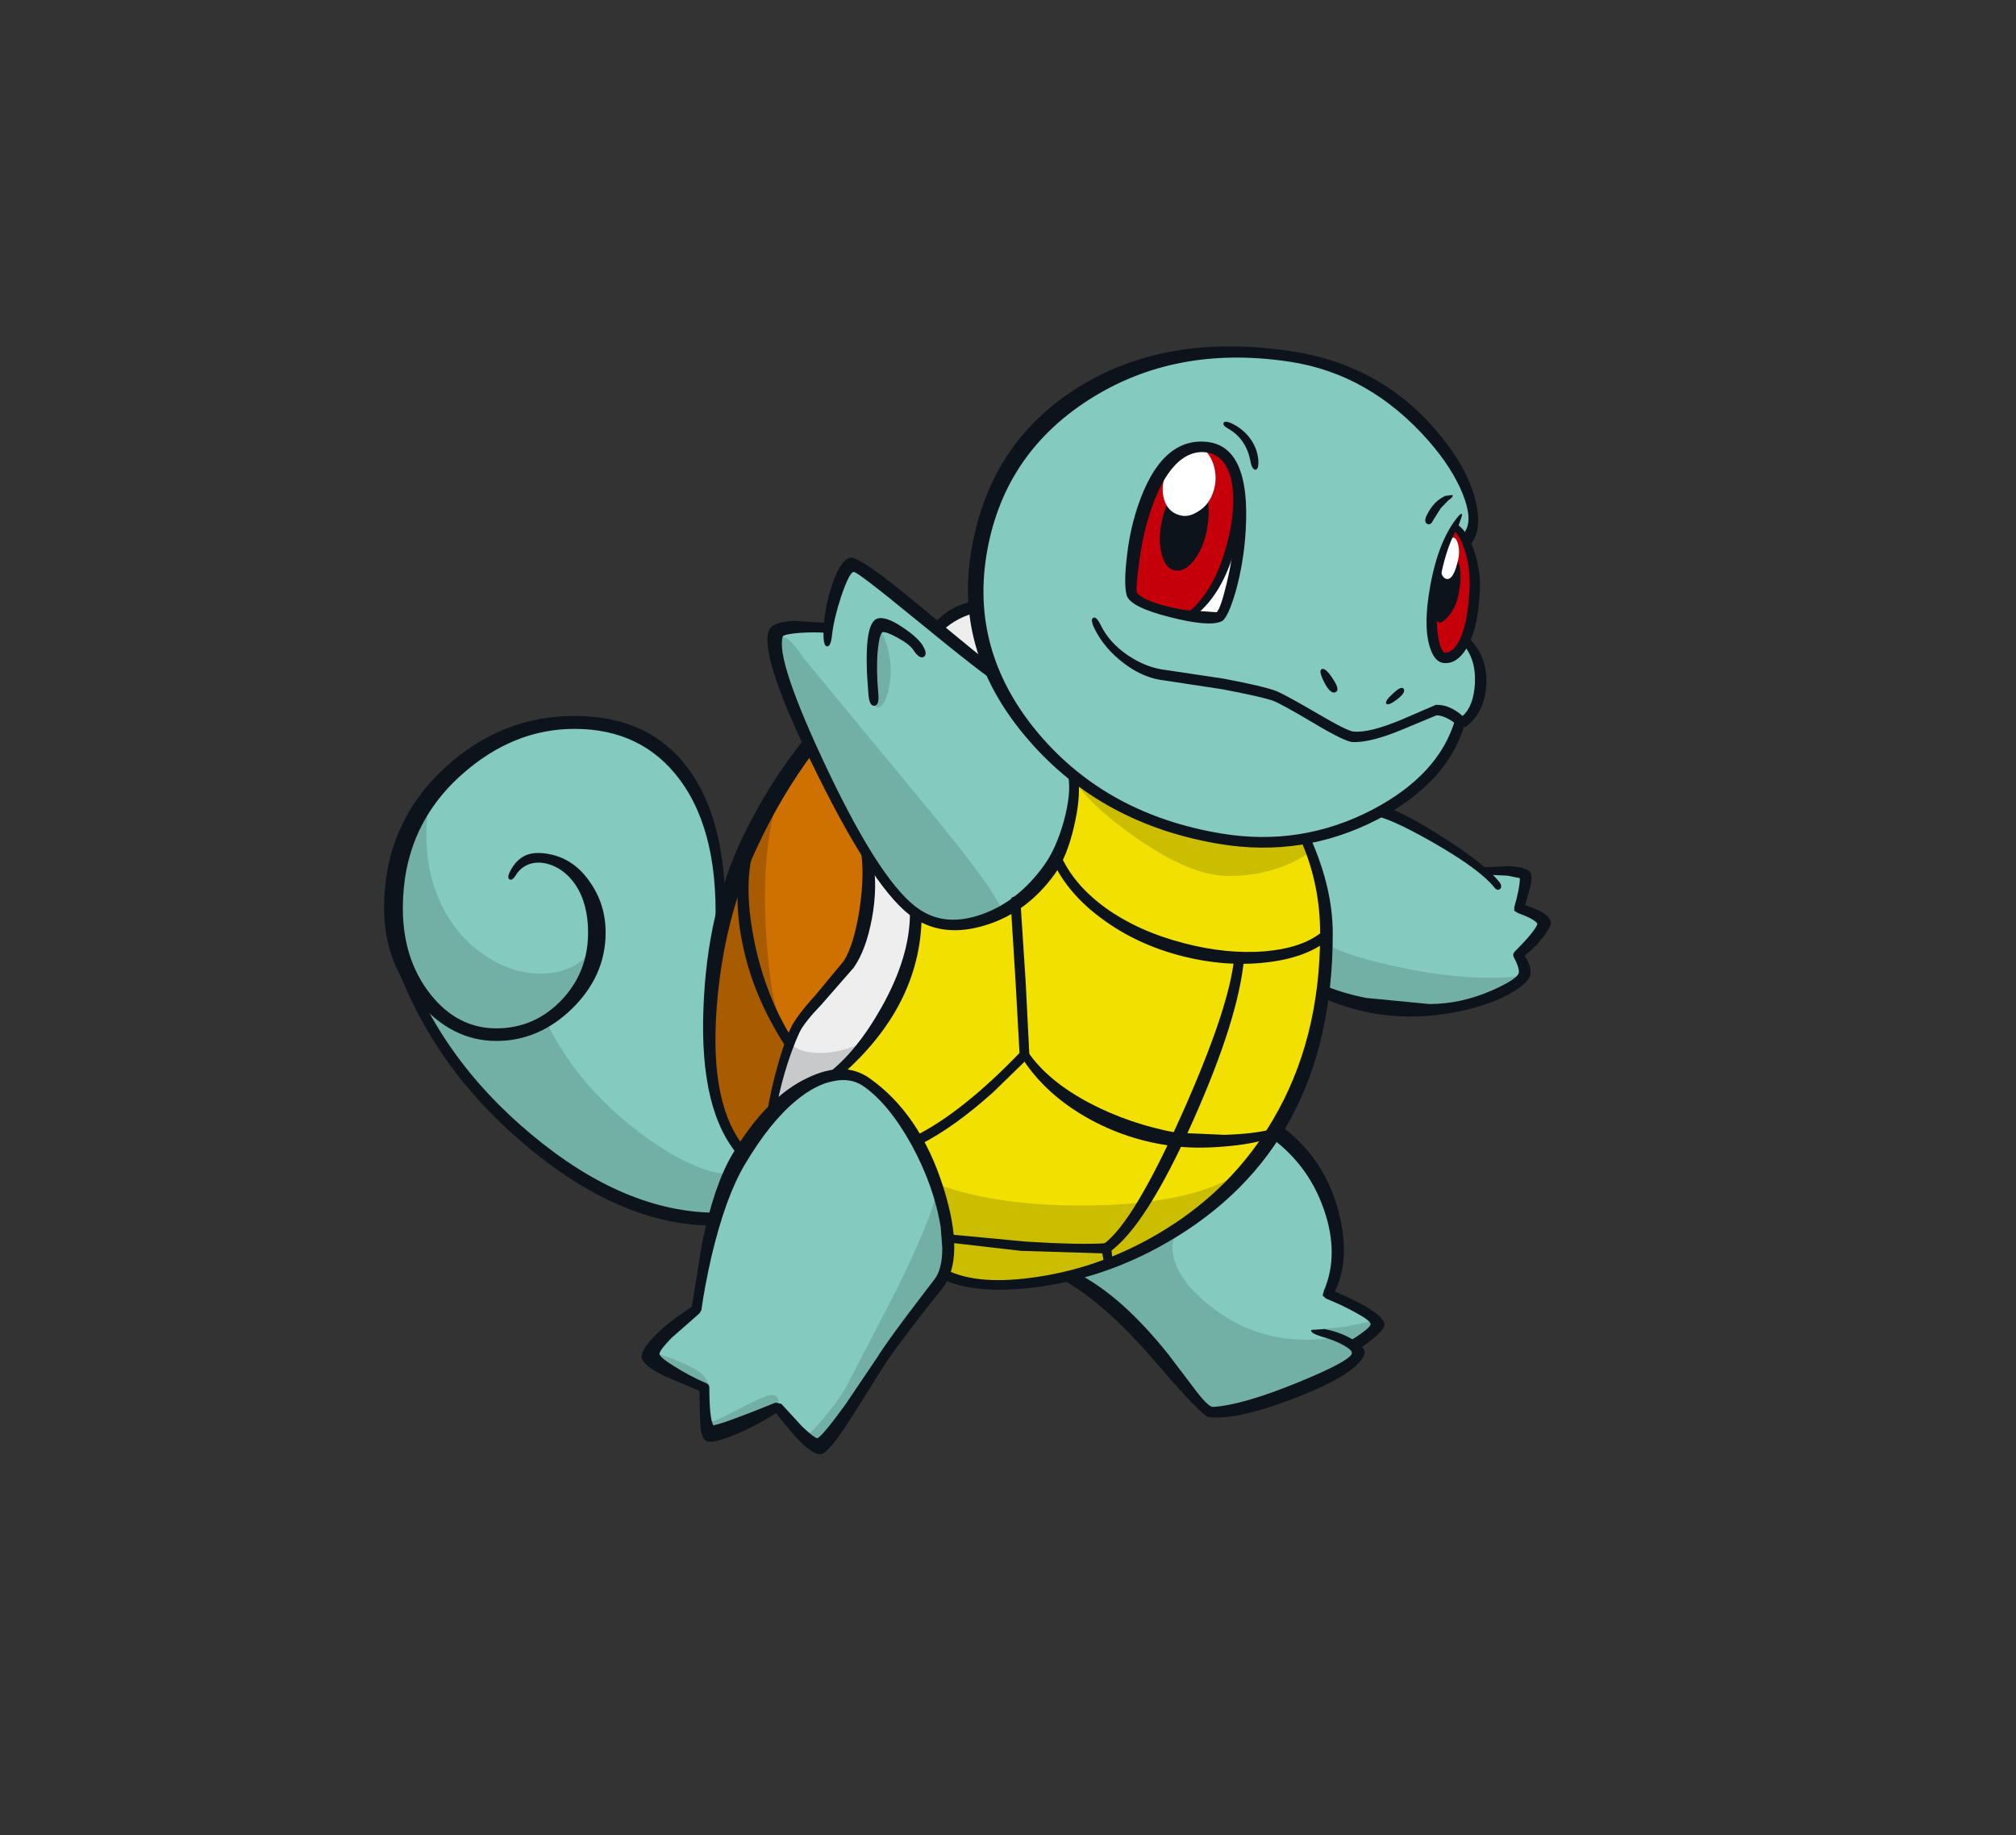 <?xml version="1.0" encoding="utf-8"?>
<!-- Generator: Adobe Illustrator 16.0.0, SVG Export Plug-In . SVG Version: 6.00 Build 0)  -->
<!DOCTYPE svg PUBLIC "-//W3C//DTD SVG 1.1//EN" "http://www.w3.org/Graphics/SVG/1.1/DTD/svg11.dtd">
<svg version="1.1" id="Layer_1" xmlns="http://www.w3.org/2000/svg" xmlns:xlink="http://www.w3.org/1999/xlink" x="0px" y="0px"
	 width="456px" height="415px" viewBox="0 0 456 415" enable-background="new 0 0 456 415" xml:space="preserve">
<rect x="0" y="0" width="456" height="415" fill="#333333" stroke="none"/>
<g>
	<path fill="#84CABF" d="M207.217,206.307c-2.505-1.393-6.891-7.123-13.154-17.192c-5.383-8.676-8.956-15.035-10.72-19.07
		c-1.625-3.619-3.387-8.585-5.289-14.896c-2.274-7.238-3.017-11.16-2.228-11.762c1.207-0.881,4.826-1.415,10.857-1.6l2.088-7.03
		c1.625-4.733,2.993-7.1,4.106-7.1c1.114,0,7.077,4.386,17.888,13.155l15.869,13.155l3.34,6.751
		c3.296,5.476,7.543,10.51,12.739,15.104l-0.837,9.606c-1.437,7.099-4.454,12.435-9.047,16.008
		c-5.289,4.129-10.045,6.519-14.268,7.17C214.849,209.16,211.068,208.394,207.217,206.307"/>
	<path fill="#84CABF" d="M316.353,91.185c10.997,7.843,16.496,16.681,16.496,26.519c0,1.856-0.512,3.388-1.53,4.594l-2.299-3.132
		c-3.389,6.775-5.082,12.737-5.082,17.887c0,7.563,1.186,11.344,3.55,11.344c1.069,0,2.041-0.509,2.924-1.53l1.046-1.601
		l1.946,2.436c1.256,2.134,1.881,4.408,1.881,6.82c0,2.459-0.812,4.594-2.436,6.403l-2.437,2.02
		c-1.484,6.867-6.45,13.224-14.896,19.07c-9.278,6.404-19.603,9.606-30.972,9.606c-17.261,0-32.294-6.194-45.101-18.583
		c-12.438-11.972-18.655-25.475-18.655-40.508c0-15.915,6.216-28.978,18.655-39.186c11.412-9.327,24.66-13.991,39.742-13.991
		C292.92,79.352,305.309,83.296,316.353,91.185"/>
	<path fill="#84CABF" d="M314.612,184.8c2.228,0.974,4.431,2.041,6.613,3.201c3.526,1.903,8.375,4.942,14.544,9.118h4.456
		c3.016,0.139,4.572,0.533,4.664,1.183c0.231,0.975-0.141,3.341-1.114,7.098l2.576,1.116c1.763,0.833,2.714,1.577,2.854,2.227
		c0.232,0.975-1.532,3.341-5.289,7.1c1.205,1.764,1.483,3.364,0.833,4.804c-0.603,1.3-3.55,2.876-8.838,4.733
		c-5.986,2.041-11.719,3.062-17.193,3.062c-5.011,0-9.791-0.698-14.338-2.09l-5.36-2.088c0.697-5.846,0.929-11.645,0.697-17.398
		c-0.141-3.574-0.835-7.426-2.088-11.556l-1.88-5.15l8.91-2.786c1.578-0.556,4.016-1.785,7.309-3.688L314.612,184.8"/>
	<path fill="#84CABF" d="M190.582,243.335c2.505,0,5.404,1.463,8.7,4.386c3.852,3.386,6.914,7.818,9.188,13.294
		c5.429,13.176,7.193,21.855,5.289,26.031c-0.695,1.625-2.528,4.433-5.498,8.423c-3.897,5.243-6.542,8.953-7.935,11.136
		l-8.909,12.876c-3.387,4.642-5.383,7.078-5.986,7.308c-0.744,0.326-3.991-2.436-9.744-8.28c-9.605,3.85-14.64,5.659-15.105,5.428
		c-0.417-0.185-0.904-3.48-1.461-9.884c-7.518-3.989-11.323-6.59-11.416-7.794c-0.047-0.743,1.602-2.623,4.941-5.638l5.012-4.316
		c0.325-3.805,0.95-8.073,1.879-12.807c1.901-9.514,4.478-16.658,7.726-21.438C175.663,249.576,183.436,243.335,190.582,243.335"/>
	<path fill="#84CABF" d="M269.929,275.631c3.85-2.507,8.005-6.566,12.456-12.18l5.57-7.727l7.238,6.75
		c4.779,5.663,7.169,11.415,7.169,17.261c0,4.131-0.326,7.496-0.975,10.094l-1.043,2.646l5.706,2.853
		c3.713,2.042,5.452,3.48,5.22,4.316c-0.186,0.928-1.995,2.553-5.43,4.872c-0.278,0.186-0.067,0.559,0.628,1.114
		c0.695,0.601,0.857,1.021,0.487,1.253c-4.78,2.876-11.23,5.754-19.351,8.63c-7.702,2.782-12.503,4.061-14.407,3.827
		c-1.205-0.141-3.666-2.553-7.38-7.238c-3.293-4.176-5.289-7.027-5.982-8.561c-0.419-0.882-3.435-3.711-9.05-8.491l-8.352-6.892
		C254.546,283.75,263.711,279.576,269.929,275.631"/>
	<path fill="#84CABF" d="M89.101,206.934c0-12.622,4.152-23.039,12.459-31.251c7.888-7.842,17.354-11.764,28.398-11.764
		c9.931,0,17.865,3.503,23.804,10.511c6.171,7.238,9.257,17.261,9.257,30.068l-1.323,13.432c-0.882,7.564-1.323,13.99-1.323,19.28
		c0,5.8,1.299,11.484,3.898,17.053c1.252,2.738,2.529,4.918,3.828,6.542l-3.062,6.402l-3.34,8.632
		c-3.249-0.048-7.193-0.626-11.832-1.741c-9.281-2.32-17.401-6.24-24.361-11.762c-10.161-8.119-18.538-16.844-25.127-26.172
		C92.861,225.494,89.101,215.75,89.101,206.934"/>
	<path fill="#F2E100" d="M242.714,175.821l7.1,4.594c5.846,3.48,11.576,6.288,17.191,8.422c5.614,2.135,12.088,2.993,19.42,2.575
		l9.325-1.252l2.228,7.099c1.438,5.708,2.157,11.136,2.157,16.287c0,20.787-7.215,38.771-21.646,53.941
		c-14.661,15.405-32.317,23.109-52.966,23.109c-3.479,0-6.542-0.395-9.188-1.186l-2.923-1.252c0.511-2.086,0.626-4.918,0.348-8.49
		c-0.604-7.146-2.946-14.455-7.03-21.926c-4.037-7.47-8.235-12.133-12.598-13.989c-1.345-0.604-2.621-0.882-3.828-0.835
		l-1.461,0.209l4.105-3.688c3.201-3.435,6.032-7.495,8.491-12.181c2.506-4.687,4.224-9.488,5.151-14.406l0.626-5.917l1.95,0.904
		c1.671,0.604,3.434,0.975,5.29,1.114c5.983,0.372,11.88-1.833,17.679-6.613c4.918-4.037,8.143-9.673,9.674-16.912L242.714,175.821"
		/>
	<path fill="#EEEEEF" d="M201.37,200.878c1.161,1.625,3.224,3.62,6.195,5.987l-1.044,6.471c-1.113,5.104-2.737,9.629-4.872,13.574
		c-2.088,3.989-4.918,7.91-8.492,11.763l-4.732,4.594l-2.157,0.765l-4.455,1.88c-1.252,0.648-2.808,1.926-4.664,3.828l-2.435,2.715
		c0.418-2.645,0.974-5.498,1.669-8.561c1.345-6.079,2.645-10.115,3.898-12.112c0.835-1.298,2.807-3.641,5.917-7.028
		c2.969-3.294,5.195-6.218,6.681-8.771c1.672-2.876,2.784-7.285,3.34-13.225l0.418-8.073L201.37,200.878"/>
	<path fill="#CF7100" d="M196.15,202.548c-0.417,6.403-1.507,11.043-3.271,13.92c-1.485,2.506-3.92,5.568-7.308,9.188
		c-3.295,3.479-5.312,5.893-6.055,7.237c-1.67,2.971-3.34,9.212-5.011,18.725l-6.403,9.188c-1.299-1.252-2.575-3.246-3.829-5.985
		c-2.598-5.521-3.898-12.065-3.898-19.627c0-17.726,3.758-34.198,11.276-49.418c3.758-7.61,7.517-13.434,11.275-17.471l6.334,12.25
		l6.959,13.225L196.15,202.548"/>
	<path fill="#EEEEEF" d="M212.437,142.342l7.658-5.289l4.174,16.009L212.437,142.342"/>
	<path fill="#C6000B" d="M256.147,134.826c-0.464-0.835-0.556-3.016-0.277-6.543c0.37-3.898,1.113-7.725,2.226-11.484
		c3.248-10.532,8.262-15.799,15.036-15.799c2.735,0,4.755,1.902,6.055,5.707c1.577,4.5,1.229,10.208-1.045,17.122
		c-1.206,3.62-2.737,6.937-4.594,9.954c-1.81,2.922-3.34,4.639-4.594,5.15c-1.111,0.418-3.479-0.023-7.101-1.322
		C258.374,136.356,256.47,135.428,256.147,134.826"/>
	<path fill="#C6000B" d="M329.02,119.166c0.697,0,1.553,0.998,2.574,2.993c1.394,2.691,2.089,5.986,2.089,9.884
		c0,4.408-0.767,8.352-2.297,11.833c-1.438,3.248-2.921,4.871-4.453,4.871c-2.229,0-3.343-3.132-3.343-9.396
		c0-5.011,0.906-9.883,2.715-14.617L329.02,119.166"/>
	<path fill="#FFFFFF" d="M269.441,139.141c2.46-2.319,4.432-4.826,5.917-7.517c1.485-2.738,2.807-5.568,3.967-8.492l-0.836,7.586
		c-0.787,5.151-1.716,8.004-2.783,8.561l-4.106,0.418L269.441,139.141"/>
	<path fill="#0D131A" d="M270.277,108.098c1.159,0.233,2.041,1.439,2.644,3.621c0.604,2.319,0.627,5.011,0.071,8.073
		c-0.511,2.737-1.465,5.011-2.854,6.82c-1.438,1.903-2.923,2.693-4.454,2.368c-1.487-0.325-2.483-1.648-2.993-3.968
		c-0.511-2.134-0.464-4.572,0.139-7.309c0.696-3.156,1.834-5.661,3.41-7.518C267.677,108.562,269.025,107.865,270.277,108.098"/>
	<path fill="#0D131A" d="M325.472,140.742c-0.697-0.232-1.093-1.184-1.186-2.854c-0.093-1.439,0.047-3.039,0.418-4.803
		c0.372-1.764,0.952-3.364,1.74-4.803c0.931-1.623,1.788-2.25,2.576-1.878c0.835,0.372,1.275,1.462,1.321,3.272
		c0.094,1.484-0.094,3.248-0.556,5.289c-0.37,1.625-1.067,3.063-2.087,4.315C326.768,140.394,326.029,140.881,325.472,140.742"/>
	<path fill="#FFFFFF" d="M272.226,101.695c0.879,0.511,1.625,1.601,2.226,3.272c0.652,2.041,0.674,4.037,0.069,5.985
		c-0.649,2.135-1.832,3.713-3.549,4.732c-1.532,0.975-2.971,1.229-4.316,0.766c-1.67-0.51-2.784-1.67-3.34-3.48
		c-0.558-1.856-0.396-3.967,0.486-6.334c0.743-1.95,2.135-3.434,4.177-4.455C269.836,101.253,271.25,101.091,272.226,101.695"/>
	<path fill="#FFFFFF" d="M328.881,121.601c0.417,0.139,0.741,0.696,0.975,1.671c0.23,1.021,0.23,2.064,0,3.131
		c-0.697,3.202-1.577,4.71-2.644,4.524c-0.651-0.139-1.069-0.696-1.255-1.67c-0.185-0.975-0.115-2.134,0.21-3.479
		C327.001,122.714,327.906,121.322,328.881,121.601"/>
	<path fill="#CBBD00" d="M242.714,175.821l8.631,5.011c7.238,3.665,14.429,6.427,21.575,8.283c4.502,1.113,9.674,1.531,15.522,1.252
		l7.378-0.765l1.045,2.576c-1.115,0.975-2.74,1.972-4.873,2.994c-4.269,1.949-8.979,2.923-14.129,2.923
		c-5.662,0-12.622-2.877-20.881-8.63C249.559,184.266,244.801,179.719,242.714,175.821"/>
	<path fill="#CBBD00" d="M266.796,277.579c-12.621,8.677-26.147,13.016-40.578,13.016l-9.048-1.186l-3.759-1.252l0.766-3.339
		c0.372-2.647,0.324-4.991-0.14-7.031l-1.252-6.751l-0.487-3.133c9.373,3.39,21.113,4.943,35.218,4.665
		c15.499-0.279,26.799-2.948,33.897-8.004C277.978,268.925,273.105,273.263,266.796,277.579"/>
	<path fill="#72B0A6" d="M200.675,157.099c-0.466,1.485-1.021,2.412-1.671,2.784c-0.604,0.372-1.045-0.046-1.323-1.253
		c-0.417-2.134-0.58-4.871-0.487-8.212l0.278-4.385c0-1.578,0.233-2.714,0.697-3.411c0.51-0.881,1.159-0.256,1.948,1.879
		C201.741,148.862,201.926,153.062,200.675,157.099"/>
	<path fill="#72B0A6" d="M206.73,206.517c-2.923-2.229-7.076-7.588-12.458-16.079c-4.78-7.61-8.19-13.804-10.232-18.584
		c-1.624-3.712-3.248-8.096-4.872-13.155c-1.392-4.269-2.344-7.541-2.854-9.814c-0.604-2.506-0.487-4.038,0.348-4.594
		c0.975-0.696,2.691,0.835,5.151,4.594l25.893,31.321c14.059,16.937,20.3,25.845,18.723,26.728
		c-2.553,1.438-5.522,2.251-8.909,2.437C213.202,209.647,209.607,208.696,206.73,206.517"/>
	<path fill="#72B0A6" d="M317.606,228.37c-5.15,0-9.791-0.672-13.922-2.019l-4.662-2.088l1.111-10.719
		c3.112,1.855,8.865,3.644,17.265,5.361c10.347,2.134,19.464,2.713,27.353,1.739c-0.882,1.3-2.668,2.599-5.359,3.896
		C333.96,227.095,326.7,228.37,317.606,228.37"/>
	<path fill="#72B0A6" d="M267.701,277.369c-2.321,1.672-3.038,4.084-2.157,7.239c0.788,3.017,2.854,6.034,6.194,9.049
		c8.166,7.378,17.84,10.369,29.023,8.979l-2.086-0.904c-1.579-0.604-2.276-0.93-2.091-0.976l7.519-0.696l7.587-1.601
		c-0.977,1.95-2.878,3.922-5.708,5.916c-0.187,0.092-0.07,0.488,0.347,1.185c0.417,0.648,0.51,1.043,0.278,1.183
		c-1.949,1.253-5.986,3.389-12.11,6.404c-6.079,2.923-11.346,4.825-15.8,5.706l-6.333,0.279c-1.068-0.324-5.013-5.592-11.833-15.8
		l-18.445-14.477l5.429-1.949l9.327-3.759C260.415,281.523,264.033,279.598,267.701,277.369"/>
	<path fill="#72B0A6" d="M148.264,306.742c-0.187-0.881,1.902-0.372,6.265,1.531c4.174,1.81,5.984,3.573,5.428,5.29l-6.403-2.156
		L148.264,306.742"/>
	<path fill="#72B0A6" d="M175.2,318.227l-9.049,4.177l-3.83,0.835l-2.365,0.278l0.626-2.227c0.279,0.417,2.181-0.326,5.708-2.229
		c4.084-2.133,6.543-3.294,7.379-3.479c1.299-0.324,2.087-0.048,2.366,0.836C176.266,317.207,175.989,317.81,175.2,318.227"/>
	<path fill="#72B0A6" d="M182.02,324.63c0.465,0.234,1.902-1.09,4.315-3.966c2.413-2.877,4.223-5.45,5.428-7.727l11.276-21.784
		c6.171-12.622,9.025-20.092,8.561-22.413l1.949,7.031c1.114,5.242,1.068,9.372-0.14,12.388c-1.067,2.691-2.645,5.244-4.732,7.657
		c-3.108,3.527-5.453,6.496-7.03,8.91c-9.837,15.033-15.127,22.55-15.869,22.55l-2.298-1.321L182.02,324.63"/>
	<path fill="#72B0A6" d="M165.594,265.538l-3.897,10.303c-3.109,0.139-7.054-0.396-11.832-1.602
		c-9.56-2.414-18.491-6.959-26.797-13.644c-8.677-6.959-15.985-14.732-21.924-23.314l-6.264-10.788
		c8.955,4.917,14.083,7.446,15.382,7.586c1.346,0.185,5.8-0.788,13.363-2.923c4.642,9.557,11.647,17.864,21.021,24.918
		C153.043,262.383,160.026,265.538,165.594,265.538"/>
	<path fill="#72B0A6" d="M90.633,193.222c1.022-3.295,2.436-6.451,4.246-9.466l2.367-3.549c-1.486,8.167-0.951,15.521,1.6,22.063
		c2.228,5.707,5.707,10.208,10.44,13.502c4.362,3.063,8.909,4.524,13.642,4.386c4.826-0.186,8.561-2.019,11.206-5.497l-0.906,3.408
		c-0.787,2.554-1.739,4.664-2.854,6.335c-1.485,2.272-3.875,4.384-7.169,6.335c-3.759,2.227-7.331,3.341-10.72,3.341
		c-3.572,0-7.099-1.066-10.578-3.202c-3.388-2.041-5.964-4.57-7.727-7.585C88.569,213.776,87.385,203.755,90.633,193.222"/>
	<path fill="#A95B00" d="M169.423,191.134c1.623-3.898,3.364-7.355,5.22-10.371l2.297-3.411c-3.295,8.77-4.501,20.137-3.621,34.105
		c0.835,13.04,2.714,21.113,5.638,24.223l-4.455,15.938l-6.403,9.188c-1.393-0.928-2.761-2.737-4.107-5.429
		c-2.691-5.382-3.827-12.55-3.411-21.507C161.326,217.769,164.272,203.522,169.423,191.134"/>
	<path fill="#C8C9CA" d="M195.941,235.4l-6.403,7.727l-3.062,0.904c-2.275,0.789-4.06,1.603-5.359,2.438l-6.614,5.149
		c0.882-4.594,1.555-7.772,2.019-9.535l1.463-4.245l0.974-2.157c0.418,1.298,2.134,2.087,5.15,2.365
		C187.774,238.369,191.718,237.488,195.941,235.4"/>
	<path fill="#0D131A" d="M327.001,100.023c3.526,4.595,5.802,9.095,6.822,13.503c1.021,4.363,0.579,7.609-1.323,9.745
		c-0.186,0.232-0.441-0.162-0.766-1.184c-0.324-1.067-0.416-1.74-0.277-2.019c1.113-1.81,0.905-4.617-0.626-8.422
		c-1.579-3.897-4.13-7.864-7.656-11.902c-8.91-10.162-19.421-16.148-31.531-17.957c-17.214-2.598-32.343,0.278-45.38,8.631
		c-13.04,8.352-20.766,20.138-23.178,35.357c-2.32,14.755,1.693,28.211,12.041,40.369c10.301,12.065,24.011,19.512,41.134,22.343
		c12.02,1.994,23.387,0.208,34.106-5.359c10.115-5.29,16.381-12.111,18.791-20.464l1.254,0.069c0.696,0.326,0.998,0.651,0.907,0.976
		c-2.51,8.816-9.073,16.009-19.699,21.577c-11.182,5.799-23.107,7.655-35.774,5.567c-17.818-2.97-32.227-10.811-43.222-23.525
		c-11.138-12.853-15.476-26.936-13.016-42.249c2.595-16.379,10.555-28.792,23.872-37.237c13.364-8.492,29.559-11.298,48.583-8.422
		C306.586,81.603,318.232,88.471,327.001,100.023"/>
	<path fill="#0D131A" d="M330.692,145.405c-0.139-0.139,0.021-0.418,0.488-0.835c0.463-0.371,0.811-0.463,1.042-0.278
		c2.83,2.691,4.154,6.194,3.968,10.51c-0.232,4.27-1.81,7.47-4.732,9.605l-1.532-0.139c-0.556-0.557-1.229-1.068-2.02-1.533
		c-1.112-0.648-2.11-0.974-2.993-0.974l-7.515,3.131c-4.875,2.042-8.679,3.017-11.415,2.923c-1.16-0.046-4.039-1.438-8.631-4.176
		c-5.15-3.062-8.33-4.803-9.536-5.219c-1.948-0.65-5.774-1.508-11.483-2.575l-12.808-1.95c-3.247-0.323-6.379-1.647-9.396-3.967
		c-2.877-2.18-5.058-4.755-6.542-7.725c-0.697-1.438-0.789-2.274-0.279-2.506c0.465-0.232,1.046,0.371,1.741,1.809
		c1.253,2.552,3.271,4.779,6.055,6.682c2.832,1.903,5.732,3.016,8.7,3.34l13.015,1.949c5.895,1.114,9.839,2.042,11.833,2.786
		c1.207,0.463,4.315,2.158,9.326,5.081c4.502,2.646,7.239,4.014,8.214,4.106c2.506,0.186,6.171-0.743,10.997-2.784l7.587-3.271
		c1.994-0.092,4.015,0.742,6.056,2.506c1.669-1.486,2.597-3.943,2.783-7.378C333.8,150.764,332.825,147.725,330.692,145.405"/>
	<path fill="#0D131A" d="M298.951,151.322c0.556-0.279,1.394,0.44,2.506,2.156c1.161,1.718,1.37,2.738,0.627,3.062
		c-0.742,0.326-1.579-0.395-2.507-2.157C298.65,152.573,298.442,151.554,298.951,151.322"/>
	<path fill="#0D131A" d="M317.536,155.845c0.278,0.557-0.257,1.346-1.602,2.367c-1.299,0.974-2.087,1.276-2.366,0.904
		s0.257-1.159,1.603-2.367C316.467,155.543,317.257,155.242,317.536,155.845"/>
	<path fill="#0D131A" d="M326.933,112.134l1.599-0.208c0.186,0.279-0.139,0.697-0.973,1.253l-1.67,1.741l-1.67,2.644
		c-0.42,0.882-0.883,1.184-1.392,0.905c-0.511-0.279-0.582-0.858-0.211-1.74C323.685,114.455,325.123,112.923,326.933,112.134"/>
	<path fill="#0D131A" d="M277.864,96.962c-0.882-0.464-1.253-0.906-1.114-1.324c0.186-0.37,0.721-0.37,1.6,0
		c1.671,0.744,3.064,1.811,4.177,3.202c1.205,1.531,1.904,3.226,2.09,5.081c0.092,1.485-0.118,2.251-0.627,2.297
		c-0.559,0-0.951-0.696-1.184-2.089C282.155,100.883,280.507,98.494,277.864,96.962"/>
	<path fill="#0D131A" d="M279.533,133.642c-1.206,4.176-2.297,6.474-3.272,6.891c-1.902,0.835-5.777,0.511-11.622-0.974
		c-6.079-1.531-9.351-3.202-9.814-5.012c-0.417-1.67-0.417-4.362,0-8.074c0.419-4.176,1.253-8.143,2.505-11.902
		c3.435-10.255,8.517-15.149,15.245-14.686c6.911,0.463,9.976,7.169,9.188,20.114C281.483,124.733,280.74,129.28,279.533,133.642
		 M272.433,102.252c-2.689-0.186-5.149,1.067-7.378,3.759c-2.228,2.737-4.107,6.82-5.637,12.25
		c-0.788,2.785-1.416,6.056-1.879,9.815c-0.417,3.247-0.557,5.221-0.417,5.916l0.347,0.417l1.323,0.906
		c2.087,1.067,5.196,1.949,9.326,2.645l7.099,0.487c0.603-0.649,1.321-2.715,2.158-6.195c0.973-3.898,1.577-7.702,1.81-11.415
		l0.139-4.246c0-5.476-0.765-9.373-2.297-11.692C275.912,103.272,274.383,102.391,272.433,102.252"/>
	<path fill="#0D131A" d="M278.628,109.073c-0.046-0.325,0.278-0.534,0.975-0.626s1.066,0.023,1.113,0.347
		c0.697,4.547,0.233,9.675-1.392,15.382c-1.854,6.59-4.732,11.507-8.63,14.756l-1.114-0.139c-0.556-0.186-0.72-0.373-0.486-0.557
		c3.711-3.248,6.449-8.051,8.214-14.407C278.884,118.26,279.324,113.341,278.628,109.073"/>
	<path fill="#0D131A" d="M331.386,124.663c-0.604-1.995-1.345-3.457-2.229-4.385c-1.299,2.507-2.343,5.615-3.13,9.327
		c-0.697,3.48-1.044,6.821-1.044,10.022c0,2.831,0.3,5.081,0.905,6.751c0.325,0.789,0.625,1.184,0.904,1.184
		c0.603,0.046,1.184-0.162,1.739-0.626c1.023-0.836,1.88-2.414,2.576-4.733c0.65-2.32,1.068-5.105,1.254-8.353l0.068-1.741
		C332.431,129.419,332.083,126.936,331.386,124.663 M329.925,116.659c0.557-0.603,0.812-0.626,0.767-0.069l-0.767,2.228
		c1.577,1.207,2.832,3.363,3.759,6.472c0.883,2.923,1.228,5.825,1.043,8.701c-0.324,5.708-1.367,9.976-3.132,12.807
		c-1.438,2.273-3.108,3.318-5.009,3.132c-1.207-0.092-2.159-0.997-2.854-2.714c-1.347-3.293-1.415-8.236-0.21-14.825
		C324.821,125.382,326.954,120.139,329.925,116.659"/>
	<path fill="#0D131A" d="M212.298,143.525l-1.67-1.739c2.598-3.203,5.823-5.151,9.673-5.847c0.465-0.094,0.72,0.301,0.767,1.183
		c0.046,0.882-0.141,1.369-0.555,1.461C217.171,139.513,214.432,141.159,212.298,143.525"/>
	<path fill="#0D131A" d="M182.299,166.633l1.739,3.411c-4.872,6.542-9.095,13.642-12.667,21.298
		c-5.151,10.858-8.236,23.014-9.257,36.473c-1.16,15.078,1.114,25.819,6.821,32.224c0.233,0.232,0.071,0.604-0.487,1.114
		c-0.557,0.51-0.951,0.65-1.183,0.417c-6.079-6.773-8.792-18.026-8.144-33.755c0.557-14.433,3.433-27.1,8.63-38.005
		C171.743,181.412,176.592,173.687,182.299,166.633"/>
	<path fill="#0D131A" d="M194.409,205.68c0.835-5.521,0.905-10.185,0.209-13.989c-0.092-0.279,0.348-0.023,1.323,0.765
		c0.927,0.789,1.415,1.346,1.462,1.67c0.789,4.223,0.719,8.793-0.209,13.711c-0.882,4.687-2.25,8.352-4.106,10.998l-7.239,8.284
		c-2.598,2.69-4.269,4.801-5.011,6.334c-1.16,2.505-2.274,5.544-3.34,9.116c-1.022,3.572-1.648,6.38-1.88,8.424l-1.252,1.947
		l-1.184,1.045c0.371-3.108,1.09-6.774,2.158-10.996c1.161-4.409,2.32-7.891,3.481-10.441c0.834-1.809,2.714-4.315,5.638-7.518
		l6.402-7.727C192.392,214.893,193.574,211.016,194.409,205.68"/>
	<path fill="#0D131A" d="M167.684,193.918c0.046-0.324,0.44-0.395,1.182-0.209c0.744,0.14,1.091,0.348,1.045,0.626
		c-1.021,5.197-0.743,11.578,0.835,19.143c1.764,8.211,4.664,15.473,8.699,21.783c0.186,0.28-0.046,0.625-0.695,1.044l-1.184,0.141
		c-4.826-7.472-8.027-15.128-9.604-22.968C166.523,206.609,166.429,200.09,167.684,193.918"/>
	<path fill="#0D131A" d="M205.824,206.517c0-0.279,0.441-0.21,1.322,0.208l1.323,0.835c-0.278,13.412-6.38,25.312-18.305,35.706
		c-0.233,0.187-0.835,0.187-1.81,0c-0.929-0.186-1.276-0.372-1.044-0.558c4.315-3.294,8.352-8.281,12.11-14.965
		C203.69,220.134,205.824,213.058,205.824,206.517"/>
	<path fill="#0D131A" d="M294.498,190.646c-0.14-0.325,0.14-0.626,0.835-0.905c0.694-0.326,1.091-0.326,1.183,0
		c3.296,7.47,4.941,14.594,4.941,21.367c0,32.202-12.504,55.497-37.514,69.883c-9.327,5.383-19.188,8.746-29.583,10.091
		c-9.279,1.16-16.355,0.535-21.227-1.877c-0.279-0.141-0.256-0.534,0.069-1.186c0.324-0.695,0.626-0.975,0.905-0.835
		c4.826,2.413,11.741,2.924,20.742,1.533c9.883-1.486,19.279-4.943,28.188-10.372c10.532-6.403,18.815-14.756,24.847-25.058
		c7.146-12.062,10.718-26.125,10.718-42.179C298.603,203.871,297.235,197.05,294.498,190.646"/>
	<path fill="#0D131A" d="M238.328,195.17c-0.093-0.233,0.092-0.719,0.556-1.462c0.512-0.696,0.812-0.904,0.905-0.626
		c1.905,4.548,5.336,8.631,10.301,12.25c5.013,3.572,10.976,6.241,17.89,8.005c6.264,1.624,12.226,2.228,17.888,1.81
		c5.662-0.466,9.976-1.88,12.946-4.245c0.229-0.186,0.581,0.021,1.042,0.625c0.464,0.604,0.582,0.998,0.349,1.185
		c-3.34,2.644-7.982,4.293-13.919,4.94c-6.127,0.697-12.46,0.21-19.003-1.462c-6.821-1.762-12.829-4.569-18.025-8.422
		C244.245,204.103,240.601,199.903,238.328,195.17"/>
	<path fill="#0D131A" d="M281.413,216.539c-0.788,9.095-4.642,21.39-11.554,36.888c-7.1,15.916-13.412,25.823-18.933,29.721
		l-1.044-0.626c-0.419-0.602-0.511-0.997-0.278-1.184c4.5-3.2,10.439-13.062,17.817-29.581
		c7.192-16.148,11.113-27.956,11.765-35.427c0-0.325,0.372-0.441,1.112-0.348C281.089,216.027,281.458,216.214,281.413,216.539"/>
	<path fill="#0D131A" d="M229.628,202.757l0.834,0.279l0.35,0.765l1.185,18.236l0.833,16.497l-0.279,0.765l-7.864,7.655
		c-5.986,5.382-11.576,9.373-16.773,11.972l-0.835,0.069l-0.697-0.557l-0.07-0.486c0-0.465,0.209-0.812,0.627-1.045
		c7.145-3.574,15.032-9.836,23.664-18.792l-0.906-16.355l-1.111-17.819v-0.07C228.585,203.128,228.932,202.757,229.628,202.757"/>
	<path fill="#0D131A" d="M266.031,256.143l10.926,0.485c4.455-0.14,8.004-0.555,10.648-1.252c0.324-0.045,0.37,0.278,0.141,0.975
		l-0.768,1.112c-2.596,0.882-5.983,1.486-10.16,1.812c-4.314,0.369-8.212,0.324-11.691-0.143c-6.915-0.88-13.389-3.039-19.422-6.473
		c-5.892-3.386-10.508-7.517-13.849-12.387c-0.185-0.282-0.164-0.813,0.067-1.602c0.186-0.789,0.373-1.066,0.56-0.835
		c2.97,4.406,7.678,8.305,14.126,11.691C252.597,252.64,259.071,254.844,266.031,256.143"/>
	<path fill="#0D131A" d="M214.107,280.921c-0.325-0.048-0.418-0.374-0.279-0.976c0.093-0.604,0.302-0.882,0.626-0.835l17.68,1.671
		c8.445,0.511,14.455,0.625,18.026,0.347l0.766,0.209l0.419,0.696l0.346,3.479c0.096,0.325-0.184,0.558-0.835,0.696l-1.043-0.208
		l-0.489-2.576l-18.372-0.557L214.107,280.921"/>
	<path fill="#0D131A" d="M195.315,245.632c-1.949-1.347-4.268-1.716-6.959-1.114c-2.599,0.511-5.312,1.928-8.145,4.245
		c-4.037,3.295-7.958,8.168-11.763,14.618c-2.876,4.824-5.382,11.74-7.518,20.741c-1.021,4.5-1.788,8.561-2.296,12.18l-0.419,0.695
		l-6.333,5.568c-1.81,1.856-2.714,3.064-2.714,3.619c0.093,0.558,1.206,1.485,3.34,2.786c2.088,1.346,4.501,2.622,7.24,3.828
		c0.464,0.139,0.696,0.464,0.696,0.975c0,4.596,0.301,7.448,0.905,8.561c1.855-0.372,6.542-2.088,14.06-5.15l1.323,0.279
		l4.733,5.149c1.716,1.625,2.854,2.506,3.41,2.645c0.882-0.463,3.016-3.039,6.402-7.726l7.239-10.719
		c1.578-2.553,4.966-7.218,10.162-13.989l2.714-3.551c1.16-1.486,1.742-3.829,1.742-7.029l-0.348-4.664
		c-0.975-6.126-3.156-12.319-6.543-18.584C202.808,252.778,199.166,248.324,195.315,245.632 M158.773,281.268
		c1.81-8.815,4.106-15.565,6.892-20.253c5.104-8.584,10.764-14.339,16.983-17.261c5.475-2.646,10.115-2.646,13.92,0
		c7.702,5.383,13.316,13.665,16.843,24.849c3.341,10.671,3.248,18.257-0.278,22.76c-5.754,7.191-9.976,12.735-12.667,16.633
		l-7.518,11.972c-3.573,5.66-5.962,8.607-7.169,8.84c-1.809,0.418-5.221-2.67-10.232-9.259c-3.201,2.042-6.403,3.713-9.604,5.013
		c-3.108,1.252-5.104,1.718-5.986,1.392c-0.743-0.278-1.229-1.231-1.462-2.854c-0.14-1.252-0.232-4.108-0.279-8.562l-7.864-3.342
		c-3.34-1.625-5.08-3.038-5.22-4.245c-0.092-1.02,0.766-2.505,2.575-4.453c2.042-2.228,4.965-4.55,8.769-6.96L158.773,281.268"/>
	<path fill="#0D131A" d="M299.44,273.473c-2.414-6.96-6.658-12.552-12.737-16.773c-0.185-0.142,0.117-0.626,0.905-1.462
		c0.744-0.882,1.254-1.23,1.532-1.046c6.774,4.733,11.274,11.183,13.503,19.35c1.994,7.287,1.76,13.457-0.698,18.517
		c7.47,3.199,11.206,5.706,11.206,7.516c0,1.114-2.205,3.132-6.611,6.056l-2.158-1.811c3.759-2.272,5.64-3.736,5.64-4.385
		c0-0.509-1.068-1.346-3.202-2.506c-1.949-1.113-4.246-2.203-6.892-3.273l-0.766-0.693l0.278-1.045
		C301.806,286.396,301.806,280.247,299.44,273.473"/>
	<path fill="#0D131A" d="M312.455,183.476c0.695-0.695,1.138-0.997,1.321-0.904c3.202,1.16,7.564,3.525,13.086,7.099
		c5.986,3.804,10.069,7.054,12.249,9.744c0.511,0.648,0.581,1.183,0.21,1.601c-0.418,0.371-0.883,0.232-1.392-0.418
		c-2.089-2.598-6.449-5.823-13.084-9.674c-6.034-3.48-10.396-5.568-13.089-6.264C311.479,184.568,311.712,184.173,312.455,183.476"
		/>
	<path fill="#0D131A" d="M335.703,196.98c-0.559-0.511-0.697-0.789-0.419-0.835l6.264-0.277c2.504,0.185,4.036,0.649,4.595,1.392
		c0.324,0.465,0.347,1.485,0.068,3.062l-1.254,4.385c3.666,1.113,5.615,2.412,5.849,3.897c0.045,0.509-0.396,1.415-1.324,2.715
		c-1.113,1.579-2.668,3.202-4.663,4.873c0.928,1.159,1.393,2.411,1.393,3.759c0,1.345-1.414,2.854-4.247,4.523
		c-2.967,1.719-6.635,3.064-10.996,4.037c-11.367,2.554-22.11,1.532-32.227-3.062c-0.324-0.14-0.37-0.651-0.141-1.533
		c0.186-0.928,0.419-1.321,0.699-1.182c2.597,1.159,5.799,2.134,9.604,2.923l14.409,1.393c4.73,0,9.441-1.024,14.128-3.064
		c4.083-1.81,6.126-3.201,6.126-4.176c0-0.789-0.371-1.879-1.113-3.271c-0.278-0.465-0.231-0.906,0.139-1.324
		c3.202-3.201,4.919-5.313,5.151-6.333c-0.416-0.696-1.902-1.507-4.454-2.436l-0.765-0.487v-0.836
		c0.835-2.923,1.251-5.057,1.251-6.403v-0.138l-2.783-0.558l-4.177-0.208L335.703,196.98"/>
	<path fill="#0D131A" d="M123.972,195.379c-1.485-0.417-2.875-0.417-4.177,0c-1.299,0.464-2.319,1.276-3.062,2.436
		c-0.557,0.928-1.044,1.276-1.462,1.045c-0.418-0.233-0.394-0.812,0.069-1.741c0.975-1.949,2.274-3.226,3.898-3.828
		c1.439-0.51,3.225-0.534,5.361-0.069c3.619,0.788,6.587,2.899,8.908,6.333c2.32,3.341,3.48,7.122,3.48,11.346
		c0,6.496-2.529,12.226-7.587,17.191c-5.012,4.872-10.72,7.308-17.122,7.308c-6.681,0-12.552-2.946-17.608-8.839
		c-5.198-5.984-7.796-13.038-7.796-21.159c0-12.761,4.594-23.363,13.78-31.809c8.491-7.795,18.26-11.692,29.303-11.692
		c11.322,0,19.906,3.991,25.752,11.972c5.894,7.981,8.678,19.489,8.352,34.521c-0.045,1.302-0.463,2.415-1.252,3.342
		c-0.789,0.883-1.16,0.858-1.113-0.07c0.882-15.266-1.764-27.051-7.935-35.357c-5.708-7.656-13.642-11.485-23.804-11.485
		c-9.28,0-17.795,3.458-25.543,10.371c-8.863,7.888-13.295,17.958-13.295,30.207c0,7.61,2.042,14.037,6.126,19.281
		c4.082,5.243,9.094,7.864,15.033,7.864c5.707,0,10.603-2.111,14.685-6.334c4.038-4.223,6.056-9.327,6.056-15.312
		c0-4.41-0.974-8.052-2.923-10.929C128.427,197.606,126.385,196.074,123.972,195.379"/>
	<path fill="#0D131A" d="M88.476,214.729c-0.093-0.278,0.277-0.347,1.113-0.209c0.835,0.14,1.276,0.302,1.322,0.486
		c5.476,16.009,15.244,29.859,29.304,41.552c14.105,11.786,28.096,17.681,41.969,17.681c0.325,0,0.371,0.486,0.138,1.461
		c-0.231,0.976-0.509,1.461-0.833,1.461c-14.014,0-28.236-6.078-42.667-18.235C104.112,246.537,93.997,231.804,88.476,214.729"/>
	<path fill="#0D131A" d="M240.626,289.55c-0.232-0.14,0.186-0.462,1.251-0.973c1.023-0.511,1.626-0.719,1.811-0.626
		c6.729,3.434,13.62,9.582,20.672,18.442l6.335,8.354c1.811,2.32,3.037,3.454,3.688,3.41c4.454-0.277,10.881-2.135,19.28-5.568
		c8.027-3.296,12.063-5.5,12.112-6.611c0.045-0.465-0.605-1.069-1.951-1.811c-1.346-0.743-2.945-1.368-4.803-1.881
		c-1.81-0.555-2.623-1.066-2.437-1.53l2.994-0.209c2.644,0.511,4.919,1.391,6.822,2.645c1.763,1.207,2.503,2.204,2.226,2.992
		c-0.976,2.925-6.079,6.195-15.312,9.814c-9.096,3.527-15.73,5.012-19.906,4.455c-1.022-0.14-4.919-4.154-11.694-12.041
		C254.105,299.457,247.076,293.173,240.626,289.55"/>
	<path fill="#0D131A" d="M225.661,151.322c0.324,0.185,0.603,0.928,0.834,2.227c0.279,1.253,0.279,1.787,0,1.601
		c-2.69-1.67-9.07-6.635-19.14-14.895c-9.003-7.377-13.759-11.021-14.27-10.928c-0.649,0.093-1.576,1.902-2.783,5.43
		c-1.114,3.388-1.81,6.288-2.088,8.701c-0.185,1.855-0.557,2.76-1.113,2.715c-0.557,0-0.834-0.928-0.834-2.785
		c0.046-3.621,0.672-7.286,1.877-10.999c1.3-3.85,2.692-5.938,4.178-6.264c1.391-0.278,6.473,3.225,15.242,10.51
		C218.238,145.543,224.269,150.44,225.661,151.322"/>
	<path fill="#0D131A" d="M242.783,175.751l1.185,0.696c0.277,2.971-0.093,6.566-1.115,10.79c-1.066,4.454-2.481,7.911-4.245,10.371
		c-4.222,5.846-9.466,9.721-15.73,11.625c-6.171,1.902-11.507,1.391-16.008-1.534c-5.801-3.758-13.132-14.616-21.994-32.573
		c-8.77-17.68-12.436-28.514-10.998-32.505c0.463-1.298,2.367-2.042,5.708-2.227l7.585,0.488c0.279,0.046,0.395,0.441,0.349,1.184
		c0,0.741-0.163,1.089-0.487,1.043c-1.949-0.14-3.989-0.14-6.125,0c-2.227,0.186-3.503,0.441-3.828,0.766
		c-1.207,3.433,2.182,13.547,10.162,30.346c8.26,17.354,15.219,27.864,20.881,31.531c3.943,2.596,8.631,2.922,14.06,0.974
		c5.43-1.949,10.092-5.638,13.988-11.067c1.81-2.505,3.296-5.823,4.456-9.953c1.112-4.13,1.461-7.424,1.044-9.883L242.783,175.751"
		/>
	<path fill="#0D131A" d="M203.946,141.716c2.274,1.485,3.827,2.854,4.664,4.106c0.882,1.391,0.998,2.296,0.348,2.714
		c-0.649,0.372-1.416-0.116-2.297-1.461c-0.557-0.881-1.763-1.833-3.619-2.854c-1.763-0.975-2.923-1.391-3.48-1.253
		c-0.463,0.465-0.812,1.904-1.044,4.316c-0.232,2.737-0.185,5.916,0.14,9.535c0.185,1.81-0.116,2.738-0.906,2.785
		c-0.742,0.046-1.183-0.835-1.323-2.646c-0.881-10.347-0.279-16.009,1.81-16.981C199.445,139.419,201.347,139.999,203.946,141.716"
		/>
</g>
</svg>

